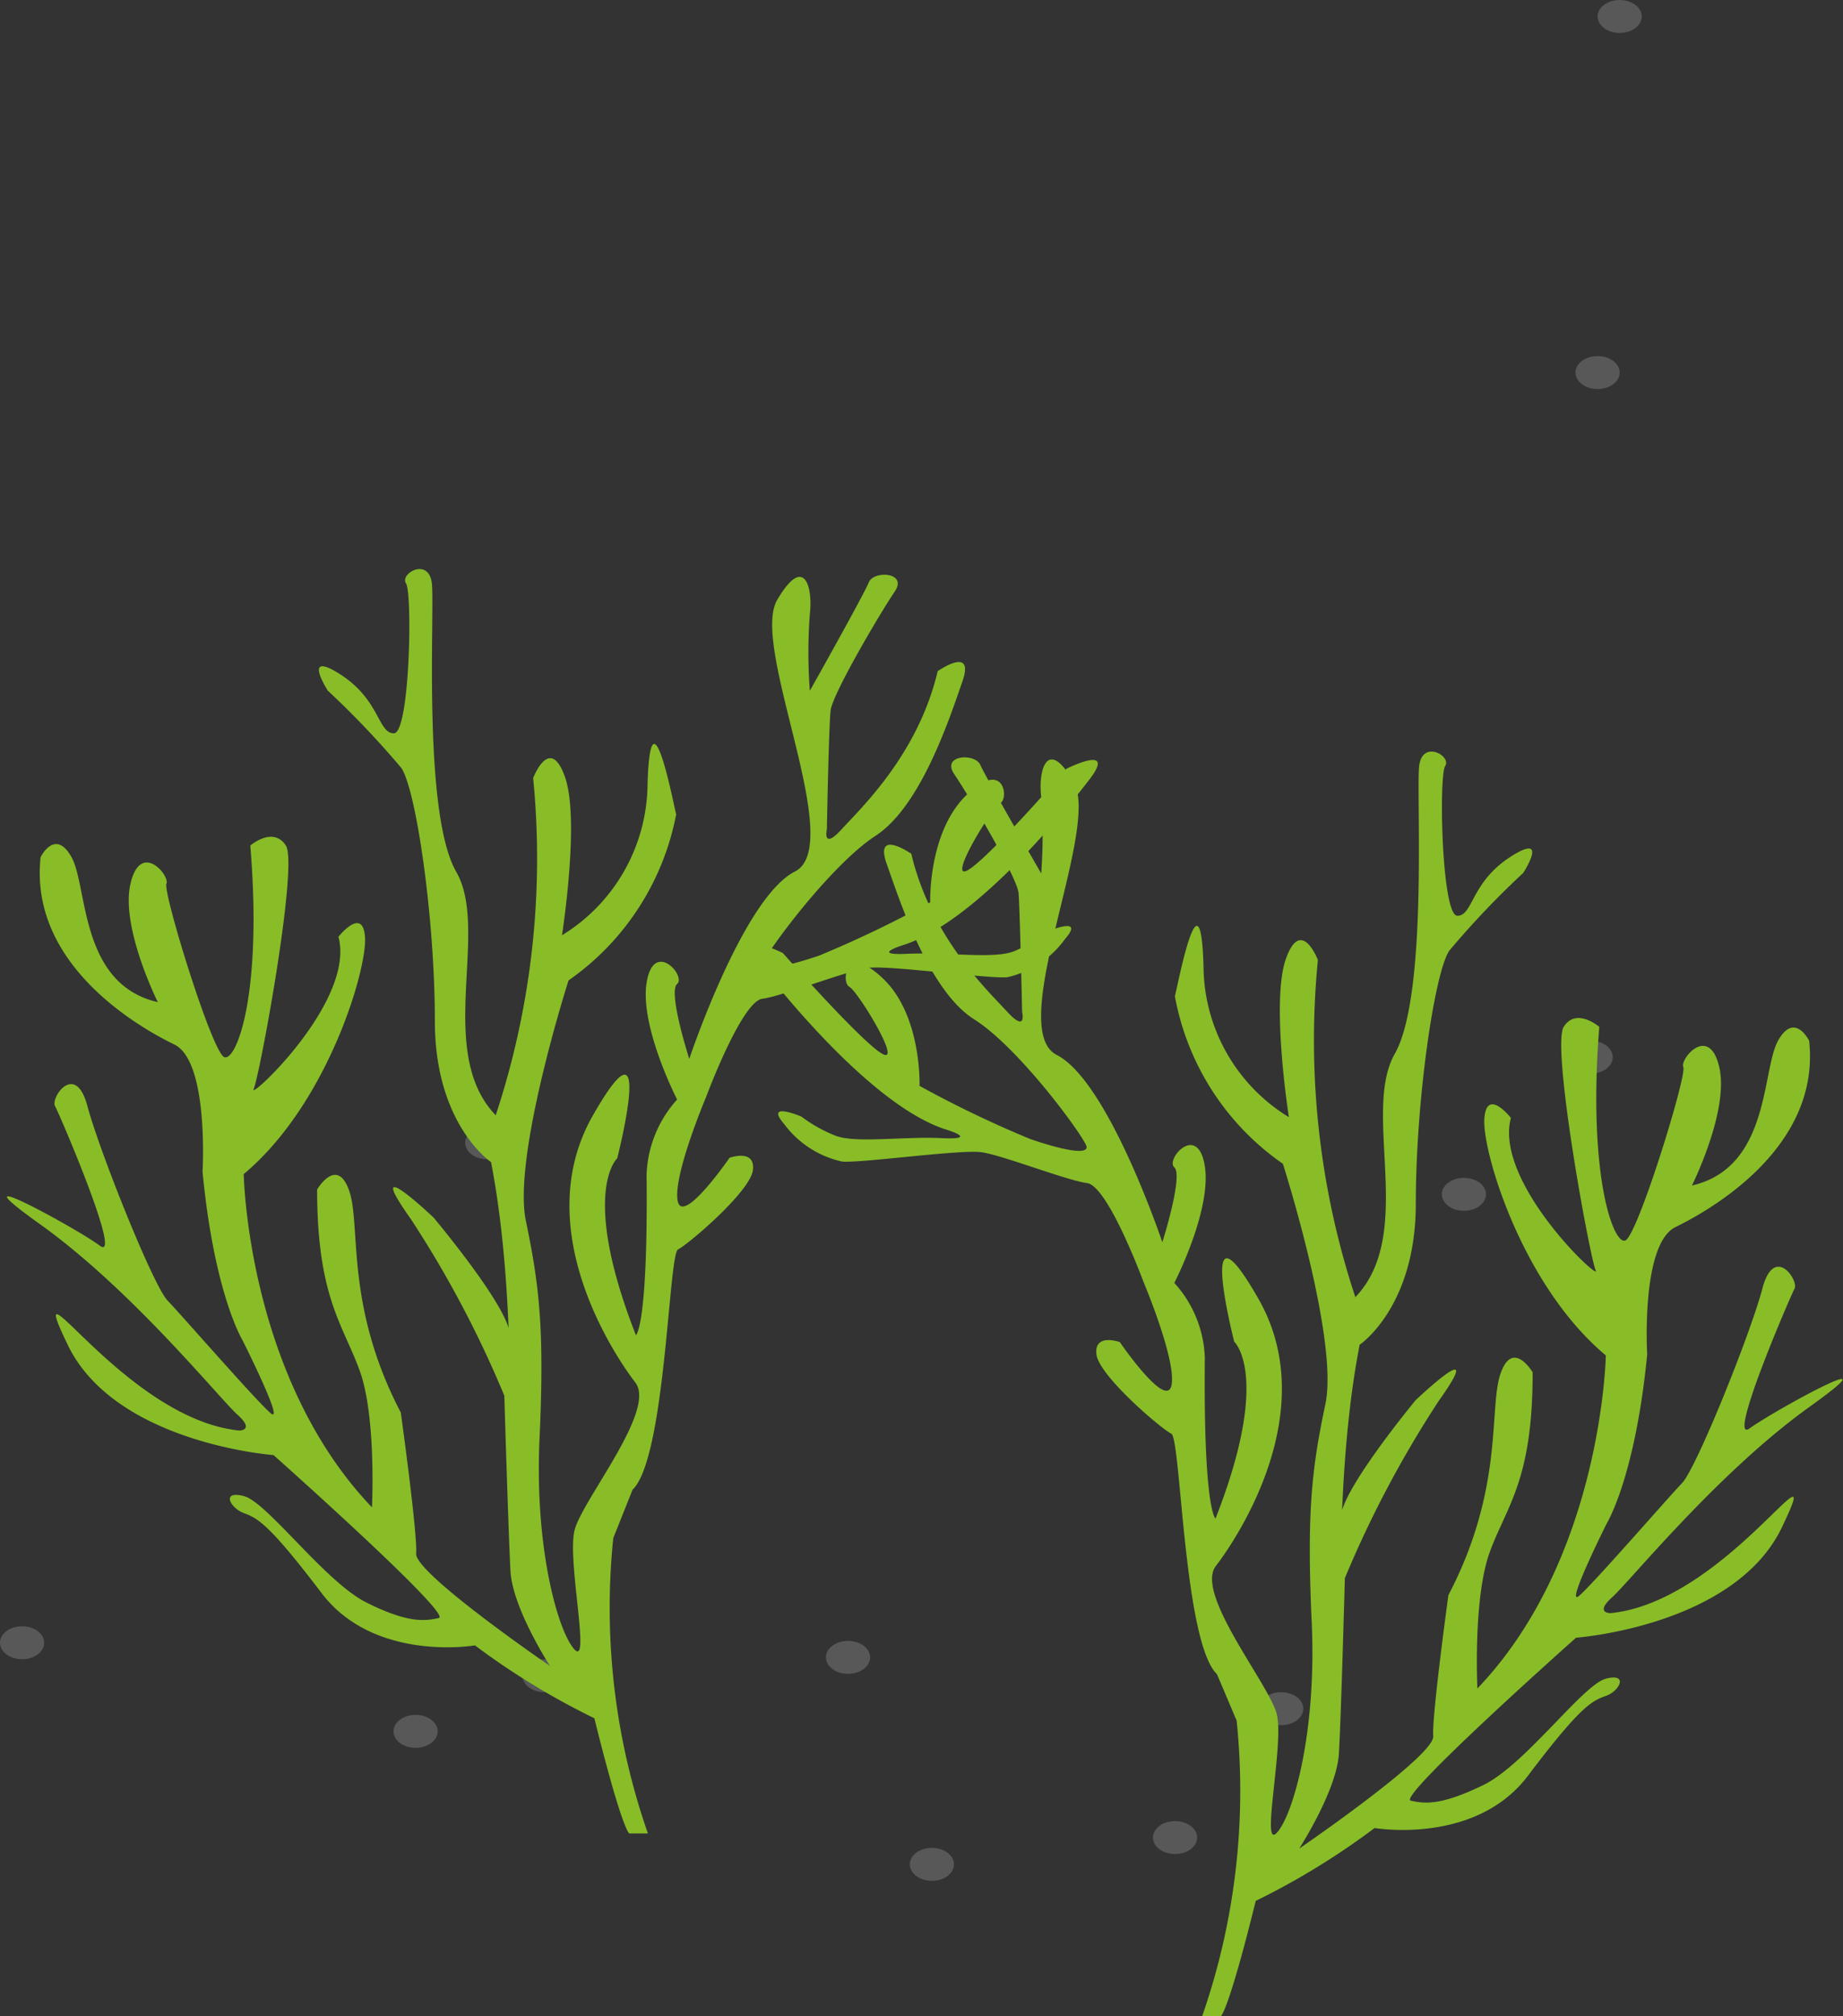 <svg id="Laag_1" data-name="Laag 1" xmlns="http://www.w3.org/2000/svg" viewBox="0 0 98.45 107.63"><rect x="0" y="0" width="98.45" height="107.63" fill="#333333" stroke="none"/><defs><style>.cls-1{fill:#fff;opacity:0.18;}.cls-2{fill:#88bd27;}</style></defs><title>groenkoraal</title><ellipse class="cls-1" cx="1.18" cy="87.7" rx="1.18" ry="0.88"/><ellipse class="cls-1" cx="22.2" cy="92.43" rx="1.18" ry="0.88"/><ellipse class="cls-1" cx="49.78" cy="99.53" rx="1.18" ry="0.88"/><ellipse class="cls-1" cx="62.77" cy="98.1" rx="1.18" ry="0.88"/><ellipse class="cls-1" cx="29.09" cy="89.46" rx="1.18" ry="0.88"/><ellipse class="cls-1" cx="45.3" cy="88.48" rx="1.18" ry="0.88"/><ellipse class="cls-1" cx="68.44" cy="91.22" rx="1.18" ry="0.88"/><ellipse class="cls-1" cx="85.34" cy="19.89" rx="1.18" ry="0.88"/><ellipse class="cls-1" cx="26.03" cy="61.01" rx="1.18" ry="0.88"/><ellipse class="cls-1" cx="84.97" cy="56.44" rx="1.18" ry="0.88"/><ellipse class="cls-1" cx="78.2" cy="63.76" rx="1.18" ry="0.88"/><ellipse class="cls-1" cx="84.97" cy="69.02" rx="1.18" ry="0.88"/><ellipse class="cls-1" cx="86.52" cy="0.88" rx="1.18" ry="0.88"/><path id="koraal_groen2" data-name="koraal groen2" class="cls-2" d="M81.69,84.82a36.6,36.6,0,0,1-1.84,15.77h1s.39-.21,1.86-6.15a39.53,39.53,0,0,0,6.35-3.89s5.38.93,8.19-2.79,3.42-4,4.16-4.26,1.23-1.24,0-.92-4.3,4.59-6.55,5.68-3.1,1-3.87.83,8.83-8.7,8.83-8.7,8.47-.61,11-5.9-3,4-9.17,4.59c0,0-.85,0,.1-.85s5.63-6.65,10.55-10.17-1.93.22-3.2,1.15,2.15-7,2.39-7.45-1.09-2.4-1.72,0-3.52,9.58-4.29,10.38-4.64,5.26-5.48,6,1.47-3.87,1.47-3.87,1.51-2.46,2.15-9c0,0-.35-5.89,1.51-6.8s7.77-4.24,7.14-9.95c0,0-.78-1.58-1.66,0s-.42,6.77-4.6,7.73c0,0,2-4,1.46-6.32s-2.12-.43-1.92,0-2.46,9.07-3.11,9.26-2-3.56-1.38-11.41c0,0-1.23-1.06-1.9,0s1.4,12.33,1.71,13-5.45-4.7-4.53-8.14c0,0-1.31-1.67-1.42.06s2,8.87,6.49,12.62c0,0-.19,10.81-6.86,17.78,0,0-.24-4.81.66-7.28S97.51,72,97.5,66.22c0,0-1.06-1.79-1.71.06S96,72.39,93,78.12c0,0-.89,6.48-.81,7.53s-7.16,6-7.16,6,2-3.09,2.12-5.06.32-9.38.32-9.38a57.85,57.85,0,0,1,5-9.44c2.69-3.77-1.22-.06-1.22-.06S87.18,72.63,87.26,74s0-4.13,1-9.25c0,0,3-2,3-7.53s1-12.34,1.79-13.51A46.67,46.67,0,0,1,97,39.56s1.44-2.22-.68-.86-2,3.15-2.84,3.15-1-7.47-.65-8-1.22-1.42-1.39,0,.49,12.21-1.3,15.36,1.14,9.62-2.11,13a43.65,43.65,0,0,1-2-18s-.9-2.34-1.71-.06.16,8.45.16,8.45a9.5,9.5,0,0,1-4.56-8c-.15-5.68-1.45,1.36-1.53,1.54a13.93,13.93,0,0,0,5.77,8.95s3,9.38,2.27,12.83-1,5.8-.73,11.66-1,10.31-1.87,11.23.41-4.75,0-6.35-4.39-6.42-3.25-7.9,5.69-8.27,2.28-14.25-1.3,2.28-1.3,2.28,2,1.79-1,9.44c0,0-.65-.43-.57-8.58a6.24,6.24,0,0,0-1.63-4s2-3.88,1.63-6.23-2.12-.37-1.63.06-.64,4-.64,4-2.88-8.6-5.64-10S74.4,37.25,73,34.75s-1.93-.7-1.75.75a28.18,28.18,0,0,1,0,4.09S68.28,34.45,68,33.8s-2.11-.55-1.39.5,3.36,5.49,3.43,6.34.19,6.34.19,6.34.27,1.15-.79,0-4.08-4-5.13-8.44c0,0-2-1.39-1.31.55s2.23,6.75,4.67,8.29,5.92,6.34,6,6.79-1.25.2-3-.4a58.81,58.81,0,0,1-5.92-2.84s.13-3.7-1.91-5.69-2.3.15-1.84.4,2.83,4.14,1.78,3.59-5.33-5.39-5.33-5.39-2.7-1.35-1.25.55c0,0,5.53,7.39,9.87,8.84,0,0,2,.59-.13.49s-4.67.3-5.73-.15a7.68,7.68,0,0,1-1.77-1s-2-.85-.92.4a5.25,5.25,0,0,0,3.09,2c.92.1,6.31-.65,7.43-.5s4.54,1.5,5.66,1.65,3,5.24,3,5.24,1.78,4.21,1.51,5.55-2.76-2.3-2.76-2.3-1.38-.5-1.25.65,3.49,4,4,4.24.66,11.14,2.44,12.84" transform="translate(-15.63 7.04)"/><path id="koraal_groen1" data-name="koraal groen1" class="cls-2" d="M48.39,75.07a36.52,36.52,0,0,0,1.85,15.77h-1s-.39-.21-1.86-6.15A39.36,39.36,0,0,1,41,80.8s-5.37.92-8.19-2.79-3.42-4-4.15-4.27-1.24-1.23,0-.91S33,77.41,35.2,78.51s3.1,1,3.87.83-8.83-8.7-8.83-8.7-8.47-.62-11-5.9,3.06,4,9.18,4.59c0,0,.84,0-.11-.85s-5.62-6.65-10.55-10.17,1.94.21,3.2,1.15-2.14-7-2.39-7.45,1.09-2.4,1.73,0,3.51,9.58,4.28,10.38,4.65,5.26,5.49,6-1.48-3.87-1.48-3.87-1.51-2.45-2.14-9c0,0,.35-5.9-1.51-6.8s-7.77-4.25-7.14-10c0,0,.77-1.57,1.65,0s.42,6.78,4.61,7.74c0,0-2-4-1.46-6.32s2.12-.43,1.92,0,2.45,9.06,3.1,9.26S29.66,46,29,38.1c0,0,1.22-1.05,1.9,0s-1.41,12.34-1.72,13,5.45-4.69,4.53-8.13c0,0,1.32-1.67,1.42.05s-2,8.87-6.48,12.62c0,0,.18,10.82,6.85,17.79,0,0,.24-4.81-.65-7.28s-2.28-3.93-2.28-9.69c0,0,1.06-1.79,1.71.06s-.24,6.11,2.76,11.85c0,0,.9,6.48.82,7.53s7.15,6,7.15,6-2-3.08-2.11-5.06-.33-9.37-.33-9.37a57,57,0,0,0-5-9.44c-2.68-3.77,1.22-.07,1.22-.07s4.15,4.94,4.07,6.3,0-4.14-1-9.26c0,0-3-2-3-7.52s-1-12.34-1.79-13.52a47.66,47.66,0,0,0-3.93-4.13s-1.43-2.22.68-.86,2,3.14,2.85,3.14,1-7.46.65-8,1.22-1.42,1.38,0S38.19,36.35,40,39.5s-1.14,9.62,2.11,13a43.68,43.68,0,0,0,2-18s.89-2.35,1.7-.06-.16,8.45-.16,8.45a9.55,9.55,0,0,0,4.57-8c.15-5.68,1.45,1.35,1.53,1.54A14,14,0,0,1,46,45.3s-3,9.37-2.28,12.83,1,5.8.73,11.66,1,10.3,1.87,11.23-.4-4.75,0-6.36,4.39-6.41,3.25-7.89S43.88,58.5,47.3,52.51s1.3,2.29,1.3,2.29-2,1.79,1,9.44c0,0,.65-.43.57-8.58a6.3,6.3,0,0,1,1.63-4s-2-3.89-1.63-6.23,2.13-.37,1.63.06.65,4,.65,4,2.87-8.6,5.64-10S55.69,27.49,57.14,25s1.92-.7,1.75.75a27.27,27.27,0,0,0,0,4.09s2.89-5.14,3.15-5.79,2.1-.55,1.38.5S60.1,30,60,30.89s-.2,6.34-.2,6.34-.26,1.15.79,0,4.08-4,5.13-8.44c0,0,2-1.4,1.32.55S64.83,36,62.4,37.58s-5.92,6.34-6,6.79,1.25.2,3-.4a60,60,0,0,0,5.92-2.84s-.12-3.7,1.91-5.7,2.3.15,1.84.4-2.83,4.15-1.77,3.6S72.6,34,72.6,34s2.69-1.35,1.25.54c0,0-5.53,7.39-9.87,8.84,0,0-2,.6.13.5s4.67.3,5.72-.15a7.85,7.85,0,0,0,1.78-1.05s2-.85.92.4a5.23,5.23,0,0,1-3.09,2.05c-.92.1-6.32-.65-7.44-.5s-4.54,1.5-5.65,1.65-3,5.24-3,5.24-1.78,4.2-1.52,5.55,2.77-2.3,2.77-2.3,1.38-.5,1.25.65-3.49,4-4,4.24-.66,11.14-2.43,12.83" transform="translate(-15.63 7.04)"/></svg>